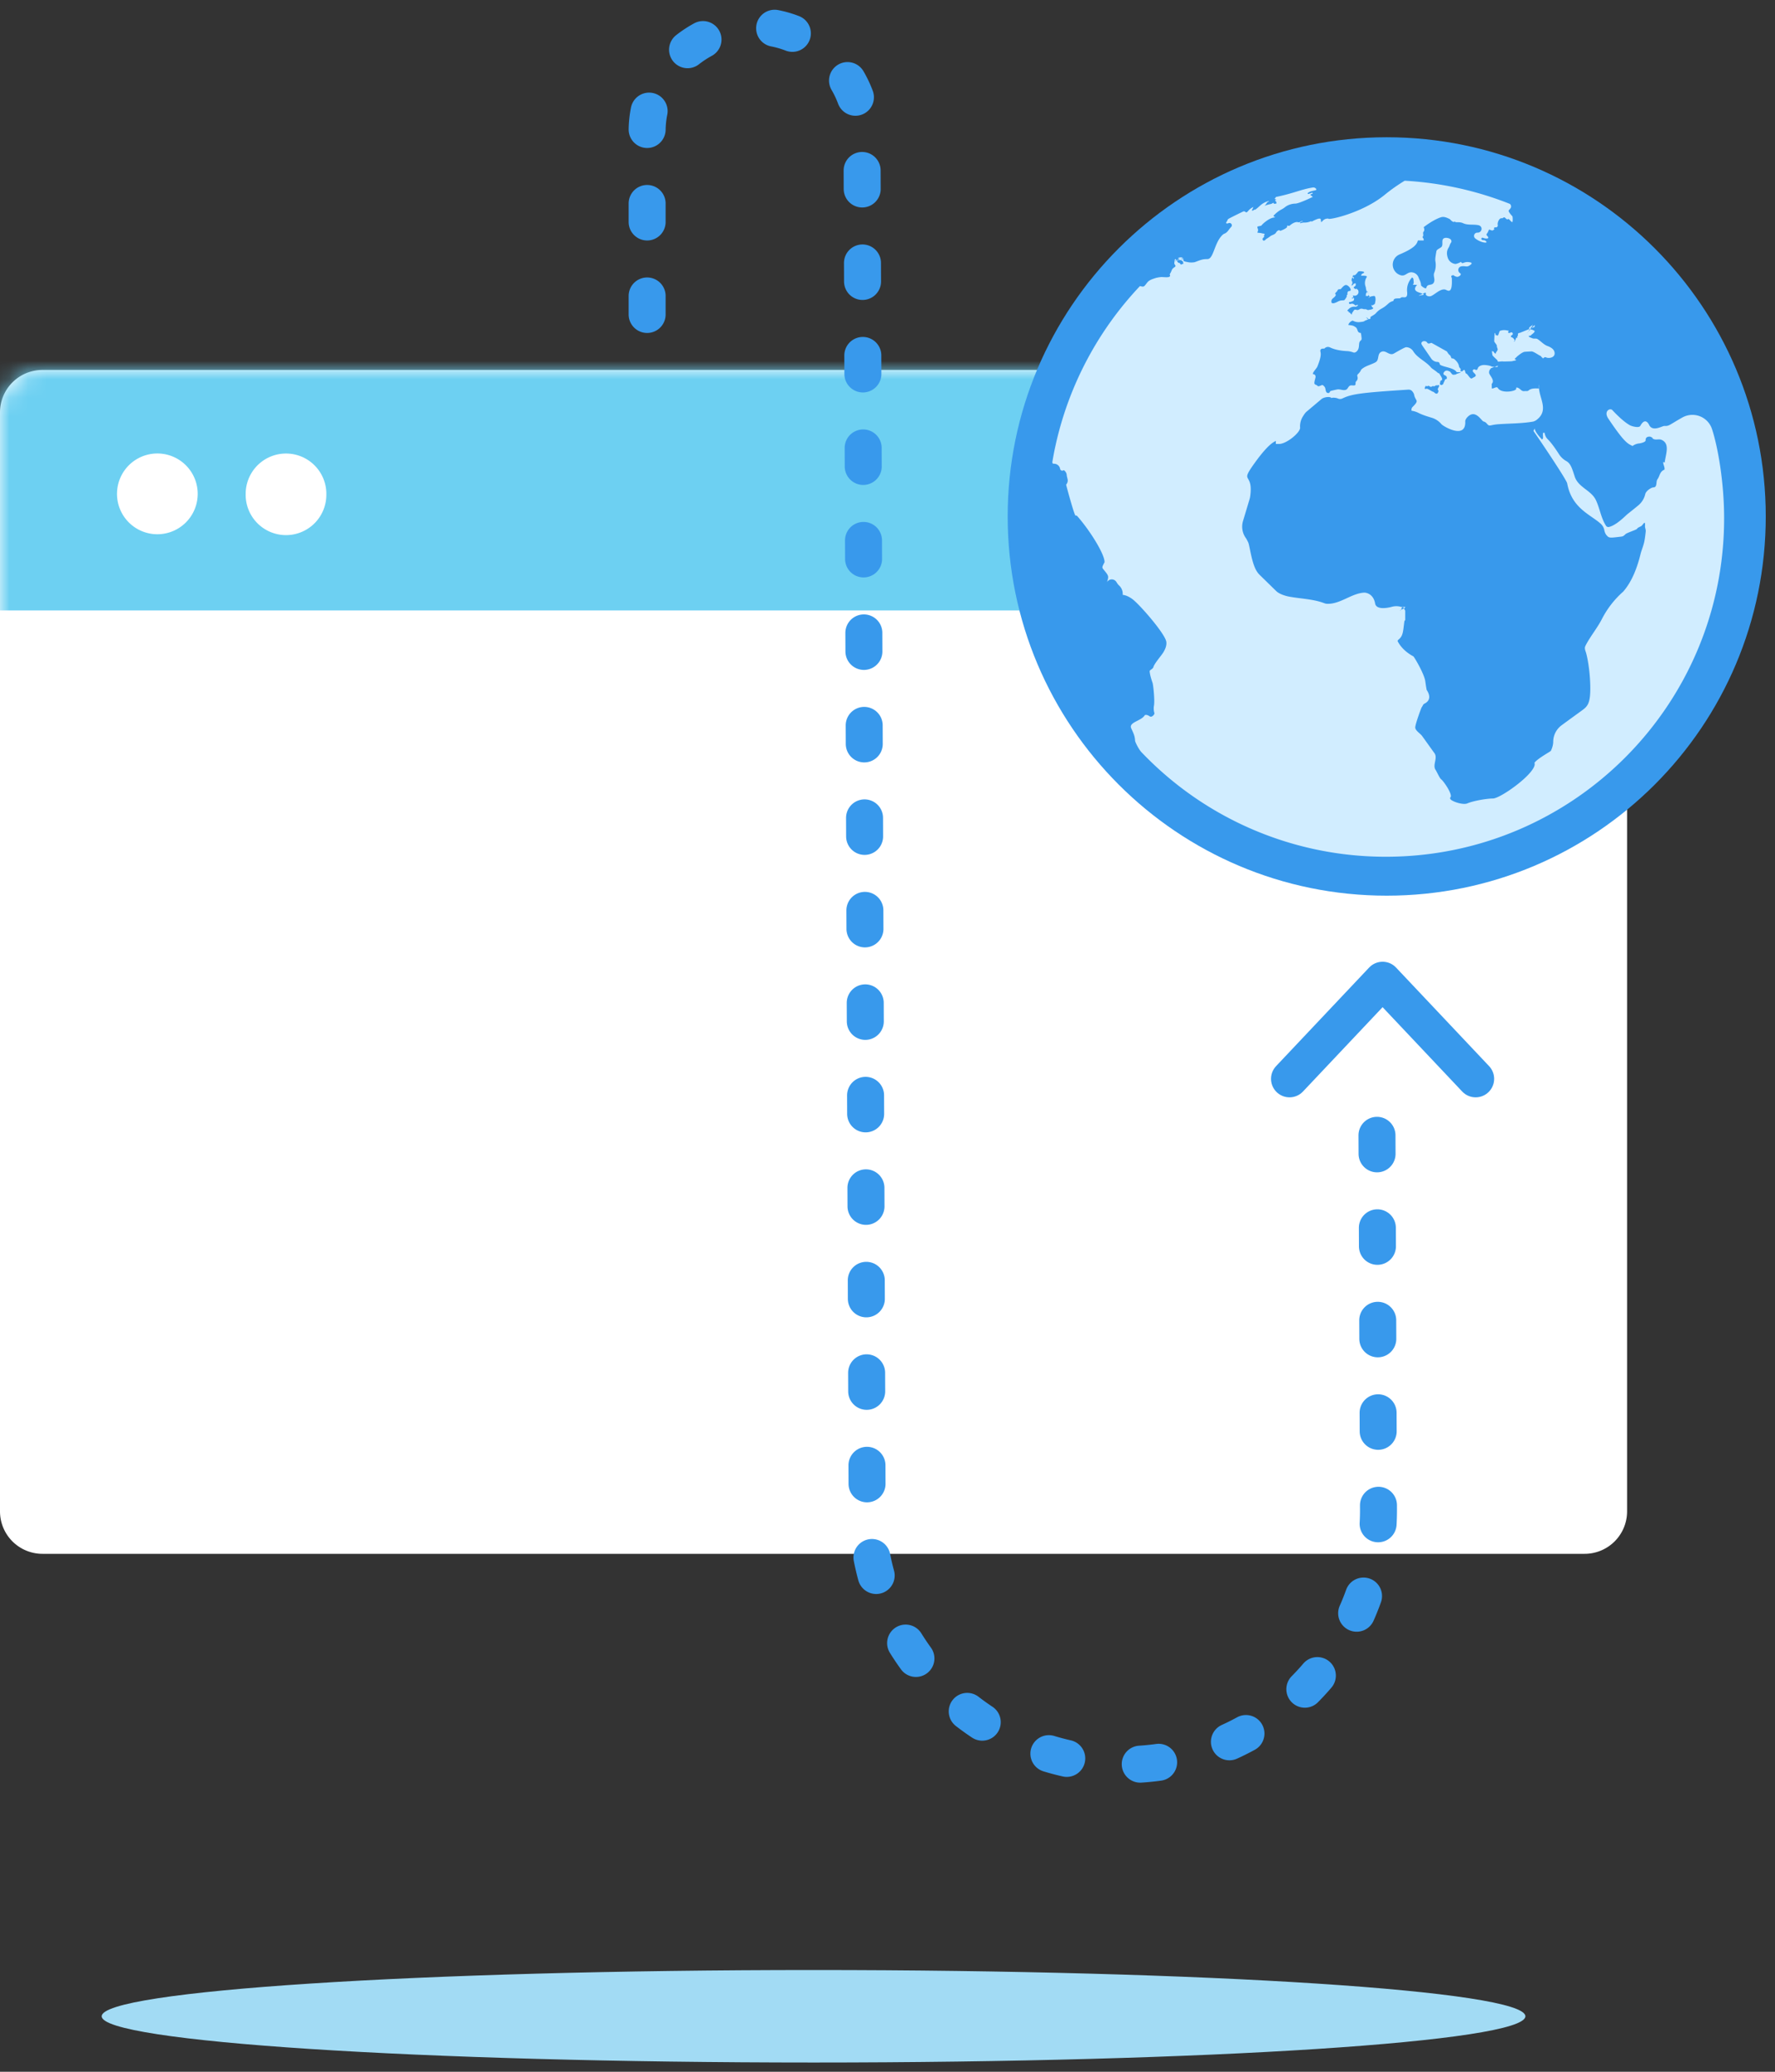 <svg xmlns="http://www.w3.org/2000/svg" width="96" height="112" viewBox="0 0 96 112"><rect x="0" y="0" width="96" height="112" fill="#333333" stroke="none"/><g fill="none" fill-rule="evenodd"><path fill="#A2DBF4" d="M82.5 109c0 1.38-17.237 2.5-38.5 2.5S5.5 110.38 5.5 109s17.237-2.5 38.5-2.5 38.5 1.12 38.5 2.5"/><path fill="#FFF" d="M88 81.704A2.296 2.296 0 0 1 85.704 84H2.296A2.296 2.296 0 0 1 0 81.704V22.296A2.296 2.296 0 0 1 2.296 20h83.408A2.296 2.296 0 0 1 88 22.296v59.408"/><g transform="translate(0 20)"><mask id="a" fill="#fff"><path d="M88 61.704A2.296 2.296 0 0 1 85.704 64H2.296A2.296 2.296 0 0 1 0 61.704V2.296A2.296 2.296 0 0 1 2.296 0h83.408A2.296 2.296 0 0 1 88 2.296v59.408"/></mask><path fill="#6DD0F2" d="M96 11.47A1.53 1.53 0 0 1 94.47 13H-1.47A1.53 1.53 0 0 1-3 11.47V-1.47C-3-2.315-2.315-3-1.47-3h95.94c.845 0 1.53.685 1.53 1.53v12.94" mask="url(#a)"/></g><path fill="#FFF" d="M10.693 26.7a2.182 2.182 0 1 1-4.365-.002 2.182 2.182 0 0 1 4.365 0M17.65 26.7a2.182 2.182 0 1 1-4.363 0 2.182 2.182 0 0 1 4.364 0"/><path stroke="#3899EC" stroke-width="2" d="M69.743 58.322l5.034-5.33 5.033 5.33" stroke-linecap="round" stroke-linejoin="round"/><path stroke="#3899EC" stroke-width="2" d="M35 17V7.086c0-3.14 2.69-5.662 5.83-5.662s5.79 2.654 5.79 5.793l.278 74.285c0 7.653 6.197 13.897 13.85 13.897a13.764 13.764 0 0 0 13.807-13.797l-.09-22.387" stroke-linecap="round" stroke-linejoin="round" stroke-dasharray="1 4"/><path fill="#3899EC" d="M95.5 27.92c0 11.323-9.178 20.5-20.5 20.5s-20.5-9.177-20.5-20.5c0-11.32 9.178-20.5 20.5-20.5s20.5 9.18 20.5 20.5"/><path fill="#D1EDFF" d="M77.056 21.002c-.007-.014.037-.153.076-.14.024.008.015.02.046.023.03.003.048-.033.08-.027.05.008.082.054.135.056.04 0 .062-.038.1-.04.027-.004.052.014.08.007.03-.005.05-.024.075-.04.048-.027.042-.002.097-.008.018-.002.033-.012.05-.015h.01c.025.002.035.017.03.047-.012.064-.064.112-.073.178-.005.042.05.066.036.112-.035.116-.068.122-.09.125a.1.1 0 0 1-.068-.012c-.04-.02-.067-.055-.104-.078-.02-.012-.043-.015-.064-.024-.065-.028-.254-.158-.313-.154-.02 0-.04.017-.06.015h-.002a.05.05 0 0 1-.042-.025zm-3.94-5.626c-.005.006-.01.012-.012.018a.025.025 0 0 0 .01.033.025.025 0 0 0 .034-.005l.04-.048a.096.096 0 0 1 .046-.037.995.995 0 0 1 .058-.022.023.023 0 0 1 .02.004c.008.004.01.01.01.02 0 .043.014.092-.03.127-.026.02-.047.036-.062.05a.04.04 0 0 0-.01.05c.01.017.03.026.05.02-.002 0 0 0 0 .002.003 0 .004.002.004.004.013.053.015.053.084.01h.007s.003 0 .003.002c.01.02.025.033.044.042a.095.095 0 0 1 .05.066l.003.006v.005a.202.202 0 0 1-.255.254.028.028 0 0 0-.032.01.03.03 0 0 0 0 .035c.008.01.017.017.016.03 0 .044-.058.027-.075.057h-.002a.02.02 0 0 0-.002.01c0 .004.002.01.006.014s.01.006.016.004c.026-.005.047-.027.075-.03.05-.003.012.127-.005.146a.636.636 0 0 1-.192.074c-.026.004-.044.006-.053.016-.008.01-.014.064.023.082.057.026.11-.023.164-.008.053.013.1.042.138.08a.02.02 0 0 0 .01.008c.02.007.04.007.057 0a.057.057 0 0 0 .013-.008.066.066 0 0 1 .046-.018c.01 0 .023.007.026.018a.028.028 0 0 1-.01.032c-.04.03-.08.058-.138.052a.406.406 0 0 0-.338.118 2.18 2.18 0 0 0-.068.068.032.032 0 0 0-.002.044.03.03 0 0 0 .042.007c.01-.005.02.077.032.07.04-.025.114.11.153.11h.003c.006 0 .012-.087.017-.09.054-.04.08-.16.16-.167.056-.004.097.028.154.016.065-.014.118-.074.187-.07a.658.658 0 0 1 .105.018c.02.012.02.01.124.01.043.002.075.036.116.043.05.01.097-.022.147-.018.002 0 .15-.03.15-.09 0-.002-.002-.003-.003-.004h-.002a.196.196 0 0 1-.094-.146c0-.005.002-.01.006-.01.005-.002.01 0 .015.002a.055.055 0 0 0 .01.007c.015.012.025.013.03.01.037-.027.075-.05.113-.072.02-.012.033-.146.045-.19.003-.015.016-.248-.074-.248h-.003a.976.976 0 0 0-.223.046c-.032.017-.032.072-.09.042-.003-.01 0 .01.008.005.066-.052.066-.04.065-.053-.003-.032-.037-.048-.056-.07a.094.094 0 0 1-.02-.062c0-.016-.036-.158-.037-.16-.005-.004.002-.006.002-.006-.037.002-.062.13-.09.13 0 0-.004.128-.01.128H74v-.136c0-.035-.095-.12-.098-.153-.003-.032-.03-.095-.026-.127.003-.03-.018-.078-.027-.11a.577.577 0 0 1 .068-.49c.067-.09-.233-.08-.29-.078a.01.01 0 0 1-.01-.006c-.003-.005-.004-.01 0-.014.013-.022.015-.05.035-.07.027-.025.064-.034.095-.053.07-.042.01-.07-.014-.075a.71.71 0 0 0-.184-.024.196.196 0 0 0-.07.012.143.143 0 0 0-.052.05.72.72 0 0 1-.132.14c-.003 0-.006.003-.008.005a.046.046 0 0 1-.048.007.037.037 0 0 0-.03 0l-.002.002a.1.1 0 0 0-.04.037.047.047 0 0 0 .005.058c.015.016.038.02.057.01a.03.03 0 0 1 0 .02c-.01.025-.014.052-.024.076 0 .004-.003.006-.003.006-.008 0-.013-.032-.015-.036-.013-.02-.02-.05-.027-.05-.038 0-.062.122-.06.146 0 .01.002.03.006.035.046.05.05.142.01.196zm8.602 2.802c0-.055.09-.054.1-.12a.082.082 0 0 0-.036-.08c-.032-.023-.047-.016-.088.002a.187.187 0 0 1-.08.023.05.05 0 0 1-.023-.093.015.015 0 0 0 .007-.02.023.023 0 0 0-.013-.01 1.652 1.652 0 0 0-.16-.03.644.644 0 0 0-.248.02c-.066.017-.07.028-.085.072-.04.113-.056.16-.07.18-.056.072-.096-.07-.118.02-.008.033-.025-.142-.065-.142h-.004s-.023.43-.02.45c.002.048.16.204.143.253-.014.042.044.144.044.185v.002c0 .07-.126.175-.11.245.003.006-.066-.06-.07-.058a.402.402 0 0 1-.047-.077h-.02c-.03 0-.053-.03-.06-.018-.006.01-.01.018-.004.018h-.002l.03.205c.085.12.282.255.282.312v.022c0 .03.198-.008.27 0 .083.01.19 0 .272 0 .028 0 .236-.005.272-.02.03-.013.186-.03.186-.055v-.006c0-.022-.134-.024-.043-.096.065-.052.076-.08.142-.13.11-.088.218-.172.338-.21.028-.007.372-.024.396-.024h.002c.11 0 .41.22.48.24.03.008.073.104.116.103.002 0 .005.04.008.04.06-.03.097-.1.18-.06.142.073.545.02.447-.313-.053-.18-.292-.274-.364-.3-.216-.078-.358-.26-.548-.378-.084-.052-.182-.004-.27-.04-.195-.077-.195-.076-.205-.132 0-.004.1-.01.104-.013.052-.074.216-.155.216-.242v-.002c0-.03-.08-.047-.113-.07-.044-.027-.18 0-.188-.073-.008-.058.093-.123.144-.153.043-.025.05-.058.057-.078.013-.034-.033.142-.05.144-.06.007-.228.326-.252.326h-.003c-.007 0 .405-.434.405-.43v.106l-.804.324h-.002c-.067 0-.103.024-.097.106.006.083-.088.104-.015.143.03.016-.082-.002-.082.03v-.014c0 .016-.07.204-.093.207-.055.006-.003-.024-.007-.032-.002-.003.032-.008.03-.012-.032-.092-.088-.17-.193-.2-.02-.007-.018-.028-.02-.05zm11.53 9.835c0-1.894-.324-3.808-.656-4.82a1.115 1.115 0 0 0-1.605-.622c-.733.416-.71.468-.966.455-.116-.006-.64.344-.83-.057-.035-.075-.22-.415-.476.054-.07.127-.448.03-.573-.04-.368-.205-.822-.686-.934-.807-.127-.146-.492.054-.224.453.897 1.337 1.055 1.35 1.31 1.482a.707.707 0 0 1 .372-.14c.096-.014.336-.074.336-.162v-.002c0-.1.03-.174.14-.196.11-.023.167.007.252.08 0 0-.027 0-.026.002.155.134.342.01.506.09.42.196.253.668.17 1.142l-.008.076h-.005c-.04 0-.076-.05-.077-.01 0 .15.095.254.066.407-.003.006-.006-.008-.01-.005a.45.45 0 0 0-.135.09c-.12.127-.128.284-.232.427-.097.136.008.437-.227.44-.09 0-.39.17-.435.368a1.11 1.11 0 0 1-.365.595c-.135.114-.318.26-.57.46-.12.092-.607.617-1.026.715a.15.15 0 0 1-.154-.056l-.006-.01c-.276-.427-.333-.94-.55-1.392-.256-.534-.95-.675-1.142-1.267-.162-.5-.23-.71-.46-.84a1.103 1.103 0 0 1-.39-.368c-.16-.25-.402-.608-.6-.8a.58.58 0 0 1-.173-.325c-.01-.056-.09-.052-.094.005-.01.2.026.26-.03.303-.046.035-.024.016-.065-.026-.142-.147-.355-.414-.355-.563 0 .06-.083.12-.05.17.31.44 1.772 2.608 1.81 2.814.25 1.365 1.288 1.692 1.827 2.195a.63.63 0 0 1 .184.348c.026.126.08.235.176.32.1.093.196.08.76.01.093-.012.153-.08.217-.138.056-.052.513-.213.572-.25.124-.08-.03-.034.254-.168.11-.054.24-.388.218-.01-.005.1.05.187.04.285-.06.576-.108.672-.14.783-.045.147-.103.29-.14.44-.172.704-.445 1.457-.92 2.014a.33.33 0 0 1-.032.033 5.03 5.03 0 0 0-1.132 1.457c-.245.48-.592.898-.85 1.37-.085.162-.106.202-.03.418.055.154.218.867.243 1.78.027.997-.134 1.16-.453 1.39-.51.37-.86.624-1.098.8-.28.208-.448.534-.452.882 0 .13-.032.29-.12.485.02.035-.657.374-.89.65a.034.034 0 0 0 0 .02c.158.493-1.837 1.924-2.252 1.92-.3 0-1.036.116-1.386.266-.237.1-.876-.116-.923-.252-.007-.02-.01-.058.007-.072.157-.13-.37-.892-.497-.98-.08-.055-.234-.41-.296-.5-.193-.272.138-.656-.077-.927l-.033-.044-.622-.868c-.097-.135-.372-.294-.373-.46-.002-.182.322-1.056.348-1.093.03-.043.057-.09.08-.136.014-.026.038-.045.086-.07.158-.08.384-.28.125-.702-.013-.025-.013.086-.096-.5-.053-.384-.56-1.256-.645-1.347 0 0-.587-.28-.856-.832a.202.202 0 0 1 .06-.08c.25-.2.237-.448.31-.983.003-.027.046-.054.046-.08V33h-.027c.022 0 .036.013-.108-.205-.025-.038-.084.205-.13.205h-.004c-.08 0 .27-.104.27-.183v-.003c0-.002-.215-.002-.216-.003a.92.92 0 0 0-.472-.017c-.264.077-.88.192-.942-.172-.085-.487-.446-.594-.61-.583-.698.05-1.302.65-2.023.6a.424.424 0 0 1-.11-.028c-.622-.236-1.297-.24-1.93-.362-.215-.042-.526-.146-.68-.3l-.89-.87a1.096 1.096 0 0 1-.152-.188c-.282-.432-.387-1.384-.462-1.554a1.237 1.237 0 0 0-.035-.073l-.077-.145s0-.003-.002-.004a1.06 1.06 0 0 1-.173-.95l.35-1.165a1.107 1.107 0 0 0 .037-.165c.083-.58-.027-.79-.082-.895-.1-.194-.19-.194.31-.89.91-1.27 1.16-1.156 1.16-1.23V24h.18c.396 0 1.146-.616 1.132-.88a1.008 1.008 0 0 1 .135-.58c.057-.09.13-.216.212-.283l.815-.687c.152-.123.525-.145.525-.038v-.005c0-.04.234-.037.34.01.142.062.232.018.276-.003.496-.238 1.038-.31 3.55-.47a.255.255 0 0 1 .22.097l.003.003c.147.19.036.167.204.45.064.107 0 .188-.2.39-.076.078-.063.2-.04.205.07.003.234.046.37.116.177.093.46.185.692.253.213.06.402.185.544.355.092.11 1.336.854 1.286-.157-.003-.07.066-.193.182-.287.404-.33.7.273.81.298.18.04.203.214.323.214h.004c.112 0 .163-.047.52-.07.612-.042 1.232-.034 1.844-.142a.585.585 0 0 0 .218-.123c.678-.56-.01-1.268.096-1.886 0-.003 0 .11-.002.108l-.003.112h-.002c-.21 0-.408-.025-.567.11-.057.05-.127.024-.224.034-.17.017-.206-.125-.354-.18-.074-.03-.09-.023-.09.05v.003c0 .138-.8.28-.993-.043-.06-.1-.195.026-.3.026h-.026s-.006-.25-.004-.25c.19-.18-.107-.44-.14-.58-.015-.07.02-.202.085-.23l.003-.03c.16-.062.435-.163.403-.14-.067.05-.026.07-.026.076v-.004c0 .003-.293-.01-.332-.03-.093-.053-.302-.08-.41-.08-.128 0-.31.06-.337.186-.004.024-.043.082-.063.082h-.013a.184.184 0 0 1-.063-.018c-.03-.015-.067-.023-.092-.005a.08.08 0 0 0-.04.08c.01.112.31.223.067.335h-.002l-.114.065c-.1.05-.23-.26-.318-.266-.028 0-.056-.19-.085-.19h-.035c-.008 0-.102.104-.117.078-.036-.063-.04.028-.06.008-.015-.017.038.01.016-.004-.046-.034 0-.062 0-.12v.012c0-.045-.09-.103-.097-.172-.02-.156-.138-.294-.26-.393a.226.226 0 0 0-.13-.036c-.026 0-.062-.14-.084-.156-.104-.068-.177-.218-.177-.218h-.003l-.805-.45c-.046-.034-.103.018-.16.02-.046.004-.072-.006-.098-.045-.052-.08-.15-.098-.24-.07-.003 0-.007.01-.01.01a.108.108 0 0 0-.054.15c.017.03.036.063.055.092l.467.68c.078.113.207.18.343.18a.11.11 0 0 1 .11.096.09.09 0 0 0 .042.067c.223.128.727.147.88.39.003 0 .22.004.22.007v.002c0 .018-.227.076-.236.094-.017.03-.184.044-.2.028-.013-.01-.066-.038-.065-.067 0-.008-.03-.02-.035-.03-.023-.066-.085-.08-.147-.106a.18.18 0 0 0-.23.085l-.006.003c0 .002-.004.005-.005.007-.037.097.024.126.058.142.052.025.13.062.11.175-.01.048-.063.03-.09.05 0 0 .017-.015-.076.172-.034.063-.003.078-.085.12-.07.034-.102-.01-.11-.025-.03-.052.01-.098.01-.147-.002-.022-.002-.042.062-.07.092-.037-.005-.188-.06-.273l-.002-.003c-.113-.195-.038-.037-.168-.158-.08-.076-.29-.202-.33-.253-.277-.342-.73-.504-.967-.885a.47.47 0 0 0-.2-.177.422.422 0 0 0-.19-.04c-.068.005-.394.19-.655.34-.247.14-.425-.192-.665-.097-.26.103-.106.442-.325.568-.25.143-.55.19-.77.392a.085.085 0 0 0-.02.033c-.07.157-.187.224-.195.263a.14.14 0 0 0 .004.09c.03.094 0 .196-.074.26-.05.043-.01.177-.052.2-.082.043-.17-.003-.254.02-.125.036-.13.198-.254.236-.16.047-.315-.054-.474-.02-.36.08-.36.08-.374.112-.013.03-.042.08-.092.08-.187-.005-.118-.24-.207-.34-.095-.11-.122-.098-.165-.08-.06.025-.156.068-.187.05-.04-.025-.07-.062-.117-.075a.12.12 0 0 1-.074-.06c-.027-.054.04-.267.054-.33a.184.184 0 0 0-.007-.11.11.11 0 0 0-.1-.07.034.034 0 0 1-.023-.01c-.052-.06.163-.276.223-.387a.64.64 0 0 0 .026-.06c.183-.47.183-.63.145-.787a.114.114 0 0 1 .105-.14l.114-.006a.256.256 0 0 1 .308-.06c.142.07.425.174.908.197.117.005.234.03.343.072.103.038.19-.05.228-.1.09-.115.076-.258.094-.392a.25.25 0 0 1 .11-.174c.016-.01.024-.086.02-.104-.004-.026-.025-.286-.05-.286h-.003c-.2 0-.137-.223-.268-.306-.11-.07-.106-.09-.383-.12-.04-.005.055-.184.215-.235.01-.004.02.004.028.008.098.05.21.077.32.072.04-.002.268-.022.292-.056.025-.033.21-.075.21-.115v-.003c0-.042-.164-.107-.117-.076.092.062.044.1.203.077.04-.005.025-.035.034-.074.004-.018-.008-.034.01-.043.18-.102.243-.148.28-.19.084-.097.18-.18.293-.242.162-.09.24-.15.394-.29a.53.53 0 0 1 .233-.124.052.052 0 0 0 .04-.06c0-.004 0-.01.003-.014a.17.17 0 0 1 .122-.067c.113-.01.18-.01.228-.01v-.003a.17.17 0 0 1 .132-.057c.118.003.274.058.25-.267a.98.98 0 0 1 .263-.8v-.002c.093.04.073.133.088.232.01.06-.008.12-.048.165 0 0 .234.002.233.003-.39.432.36.418.36.53 0 .02-.223.036-.207.046.016.01-.083.01-.065.005.017-.006.343-.167.36-.157.072.046-.013.07.045.123l-.013.002c.087.08.208.097.313.04.22-.116.472-.38.718-.336.123.023.42.344.365-.656-.035 0-.04.02-.018-.08.014-.065-.012.013.06-.035.037-.025.084.028.124.046.052.024.127.054.18.03.07-.03.14-.068.14-.145v-.002c0-.015-.02-.03-.034-.038a.21.21 0 0 1-.1-.198.198.198 0 0 1 .16-.174c.256-.047.3.097.542-.12a.05.05 0 0 0 .015-.05.053.053 0 0 0-.04-.04c-.2-.042-.263-.03-.456.04L79 14.156V14v.158c0 .025-.235.116-.282.112a.485.485 0 0 1-.403-.3c-.075-.197-.086-.4.03-.577.057-.088.067-.19.13-.273.028-.033.03-.072.02-.114-.027-.117-.236-.167-.35-.142-.226.05-.077.324-.168.466-.052.082-.272.14-.29.252-.05.286-.074.436-.055.536.04.212.02.43-.063.63 0 .003-.002.004-.002.005-.065.17.068.35-.02.52-.105.197-.346.04-.402.28-.023.1-.22-.05-.286-.116-.007-.196-.083-.286-.138-.44a.417.417 0 0 0-.272-.257c-.336-.1-.405.228-.702.137a.597.597 0 0 1-.057-1.12c.788-.33.934-.545.987-.732.012-.042.044-.025.086-.025H77v-.062c0-.043-.088-.113-.056-.142.08-.075-.02-.19.05-.273.08-.09.006-.238.006-.238v-.004s.505-.4.935-.536c.2-.062.394.07.44.08.05.01.15.176.265.176h.012s.01-.052.034-.02c.054.072.236-.012.45.088.25.115.55.048.82.104.11.023.185.11.172.22a.21.21 0 0 1-.22.184.176.176 0 0 0-.117.315c.097.077.207.136.322.177.136.048.356.082.26-.024a.18.18 0 0 0-.134-.06c-.186 0-.127-.172-.027-.127.112.05.422.084.207-.123a.07.07 0 0 1-.007-.096.584.584 0 0 0 .086-.15c.044-.113.036-.076.182-.032a.08.08 0 0 0 .07-.01c.042-.03.098-.052.057-.083-.034-.026.036-.085.06-.077.043.015.09 0 .118-.034a.107.107 0 0 0 .02-.095c-.026-.083.043-.31.162-.354.03-.01.06-.01.09-.002a.245.245 0 0 1 .087-.052c.053-.02.144.154.21.1.064-.058.154.154.24.154.027 0 .026-.288 0-.316-.052-.05-.223-.245-.198-.31.01-.023.115-.102.13-.193.01-.06-.026-.148-.084-.17a18.216 18.216 0 0 0-5.67-1.245 9.444 9.444 0 0 0-1.063.747c-1.206 1-3.11 1.41-3.067 1.298-.182.002-.23.064-.23.064-.06.016-.112.126-.162.126 0 0-.01-.16-.03-.173-.063-.043-.188 0-.49.154l-.003-.026c-.005.003-.01-.008-.016-.005a.826.826 0 0 1-.368.077c-.07 0-.137.01-.202.036-.01.004-.02 0-.027-.01-.022-.036.09-.077.128-.092.037-.013.02-.054-.13.032a.14.14 0 0 1-.11.014c-.15-.038-.33.083-.45.183-.02.014-.044.023-.073.01-.042-.017-.08-.01-.066.054.015.07-.384.246-.39.216a.047.047 0 0 0-.054-.03.238.238 0 0 0-.15.12c-.064.12-.237.14-.322.21-.087.074-.217.146-.217.146-.047.055-.08.086-.13.088-.05.002-.08-.085-.057-.118.013-.02.11-.114.085-.12a.03.03 0 0 1-.02-.016c-.018-.03.057-.064.038-.102-.013-.026-.158-.034-.17-.047-.007-.01-.23-.022-.225-.034.09-.182.002-.194.002-.314 0-.02.208-.046.22-.065.07-.1.405-.396.668-.432.07-.01.08-.024.08-.024-.066-.025-.122-.044-.074-.096.094-.1.25-.237.41-.316a1.18 1.18 0 0 0 .222-.15.965.965 0 0 1 .526-.168h.003c.198 0 .945-.36.945-.366v.004c0-.015-.1-.066-.105-.093-.002-.012-.05-.022-.04-.027.05-.028.084-.037.137-.06.007-.004 0-.01 0-.018.003-.02-.027-.033-.046-.025-.108.04-.157.057-.183.064a.033.033 0 0 1-.037-.015.03.03 0 0 1 .006-.038c.125-.107.292-.11.44-.16.065-.023-.04-.16-.174-.137-.663.11-.998.306-1.998.514 0 .02-.05.082-.067.098-.008.008.067.02.067.032v.002s.04.01.034.015c-.025.02-.057 0-.07.027-.018.032.05.065.06.087.01.017.01.096-.003.096h.002c-.02 0-.116.018-.13 0-.015-.017-.017-.054-.037-.042a.413.413 0 0 1-.154.07c-.14.023-.32.093-.32.093a.597.597 0 0 0 .1-.107c.038-.078.08-.104.127-.117.034-.01.04-.057-.113 0a1.1 1.1 0 0 0-.37.232c-.09.084-.194.175-.27.215.014-.025.003-.03-.007-.026-.01.005-.08.07-.11.062-.09-.025.028-.077.028-.167a.182.182 0 0 1 .035-.038.79.79 0 0 0-.273.193c-.06.067-.112.146-.177.08a.108.108 0 0 0-.12-.02c-.252.12-.5.242-.747.37a.444.444 0 0 0-.073.05.093.093 0 0 0-.03.057c-.005.026-.05.084-.066.112a.036.036 0 0 0 0 .04c.023.035.098.01.137-.004a.128.128 0 0 1 .15.056c.03.048.022.112-.02.153a1.24 1.24 0 0 0-.093.11c-.06.08-.117.165-.204.22-.053.033-.103.04-.15.083-.474.425-.49 1.324-.838 1.324h-.002c-.268 0-.36.047-.68.166a.98.98 0 0 1-.342.006c-.05-.013-.27-.042-.27-.09v.004c0-.178-.11-.215-.29-.145-.03.013.1.06.066.06H64v-.05c0 .016-.486.11-.46.164 0 0 .46-.214.46.143v-.006c0 .008-.106.022-.117.046-.016.034-.066-.105-.12-.092-.064.014-.146-.204-.194-.204h-.01c-.033 0-.052.244-.04.267.02.03.104.107.014.163-.053.032-.126.088-.15.146-.028.07-.063.154-.104.215-.043.066.05.096-.023.155-.087.07-.387.007-.492.027 0 0-.18.02-.29.058-.108.038-.304.088-.412.218-.185.225-.17.273-.387.212a.036.036 0 0 0-.034.01 18.254 18.254 0 0 0-4.54 8.544v.008c-.05.208-.103.462-.184.94v.032c.012.053.022.067.09.067.16 0 .3.115.328.273a.118.118 0 0 0 .072.093.12.12 0 0 0 .115-.016c.024-.017.16.103.17.25.005.078.035.168.05.246a.318.318 0 0 1-.067.265c-.01.012-.012.028-.01.042.078.3.427 1.58.5 1.648a.102.102 0 0 1 .097.03c.704.795 1.5 2.09 1.476 2.496-.16.298-.143.282-.01.443.244.3.24.315.147.625a.297.297 0 0 1 .507 0c.04.065.08.13.136.18.145.13.22.32.202.514 0 0 .223.002.532.234.392.294 1.774 1.877 1.828 2.31.024.194-.055.383-.154.55-.114.194-.483.595-.545.81-.032.108-.203.157-.202.22.003.09.03.27.156.632.037.107.124.897.08 1.216a.878.878 0 0 0 .022.426c.015.064-.146.247-.257.168-.138-.1-.253-.085-.268-.056-.192.315-.882.37-.73.706.047.1.093.198.132.3.047.117.072.244.076.37 0 .056.193.46.345.618a18.236 18.236 0 0 0 13.22 5.653c10.104 0 18.293-8.19 18.293-18.294zM72.252 16.355c.076-.033.147-.078.227-.1h.002c.11-.03.208 0 .24-.043a.943.943 0 0 0 .116-.178c.012-.03-.02-.072.02-.094.045-.024.006-.07.017-.105.03-.092.05-.094.088-.1.035-.005.068-.01.08-.028.058-.085-.146-.33-.273-.296-.13.035-.237.227-.282.225-.056-.003-.08-.005-.12.024-.028.022-.03.058-.053.085-.025.033-.058.058-.084.09-.02.026-.028.05.002.077.022.02.034.03-.03.115-.056.07-.145.107-.183.193a.283.283 0 0 0-.008.118c.017.09.156.054.24.017z"/></g></svg>